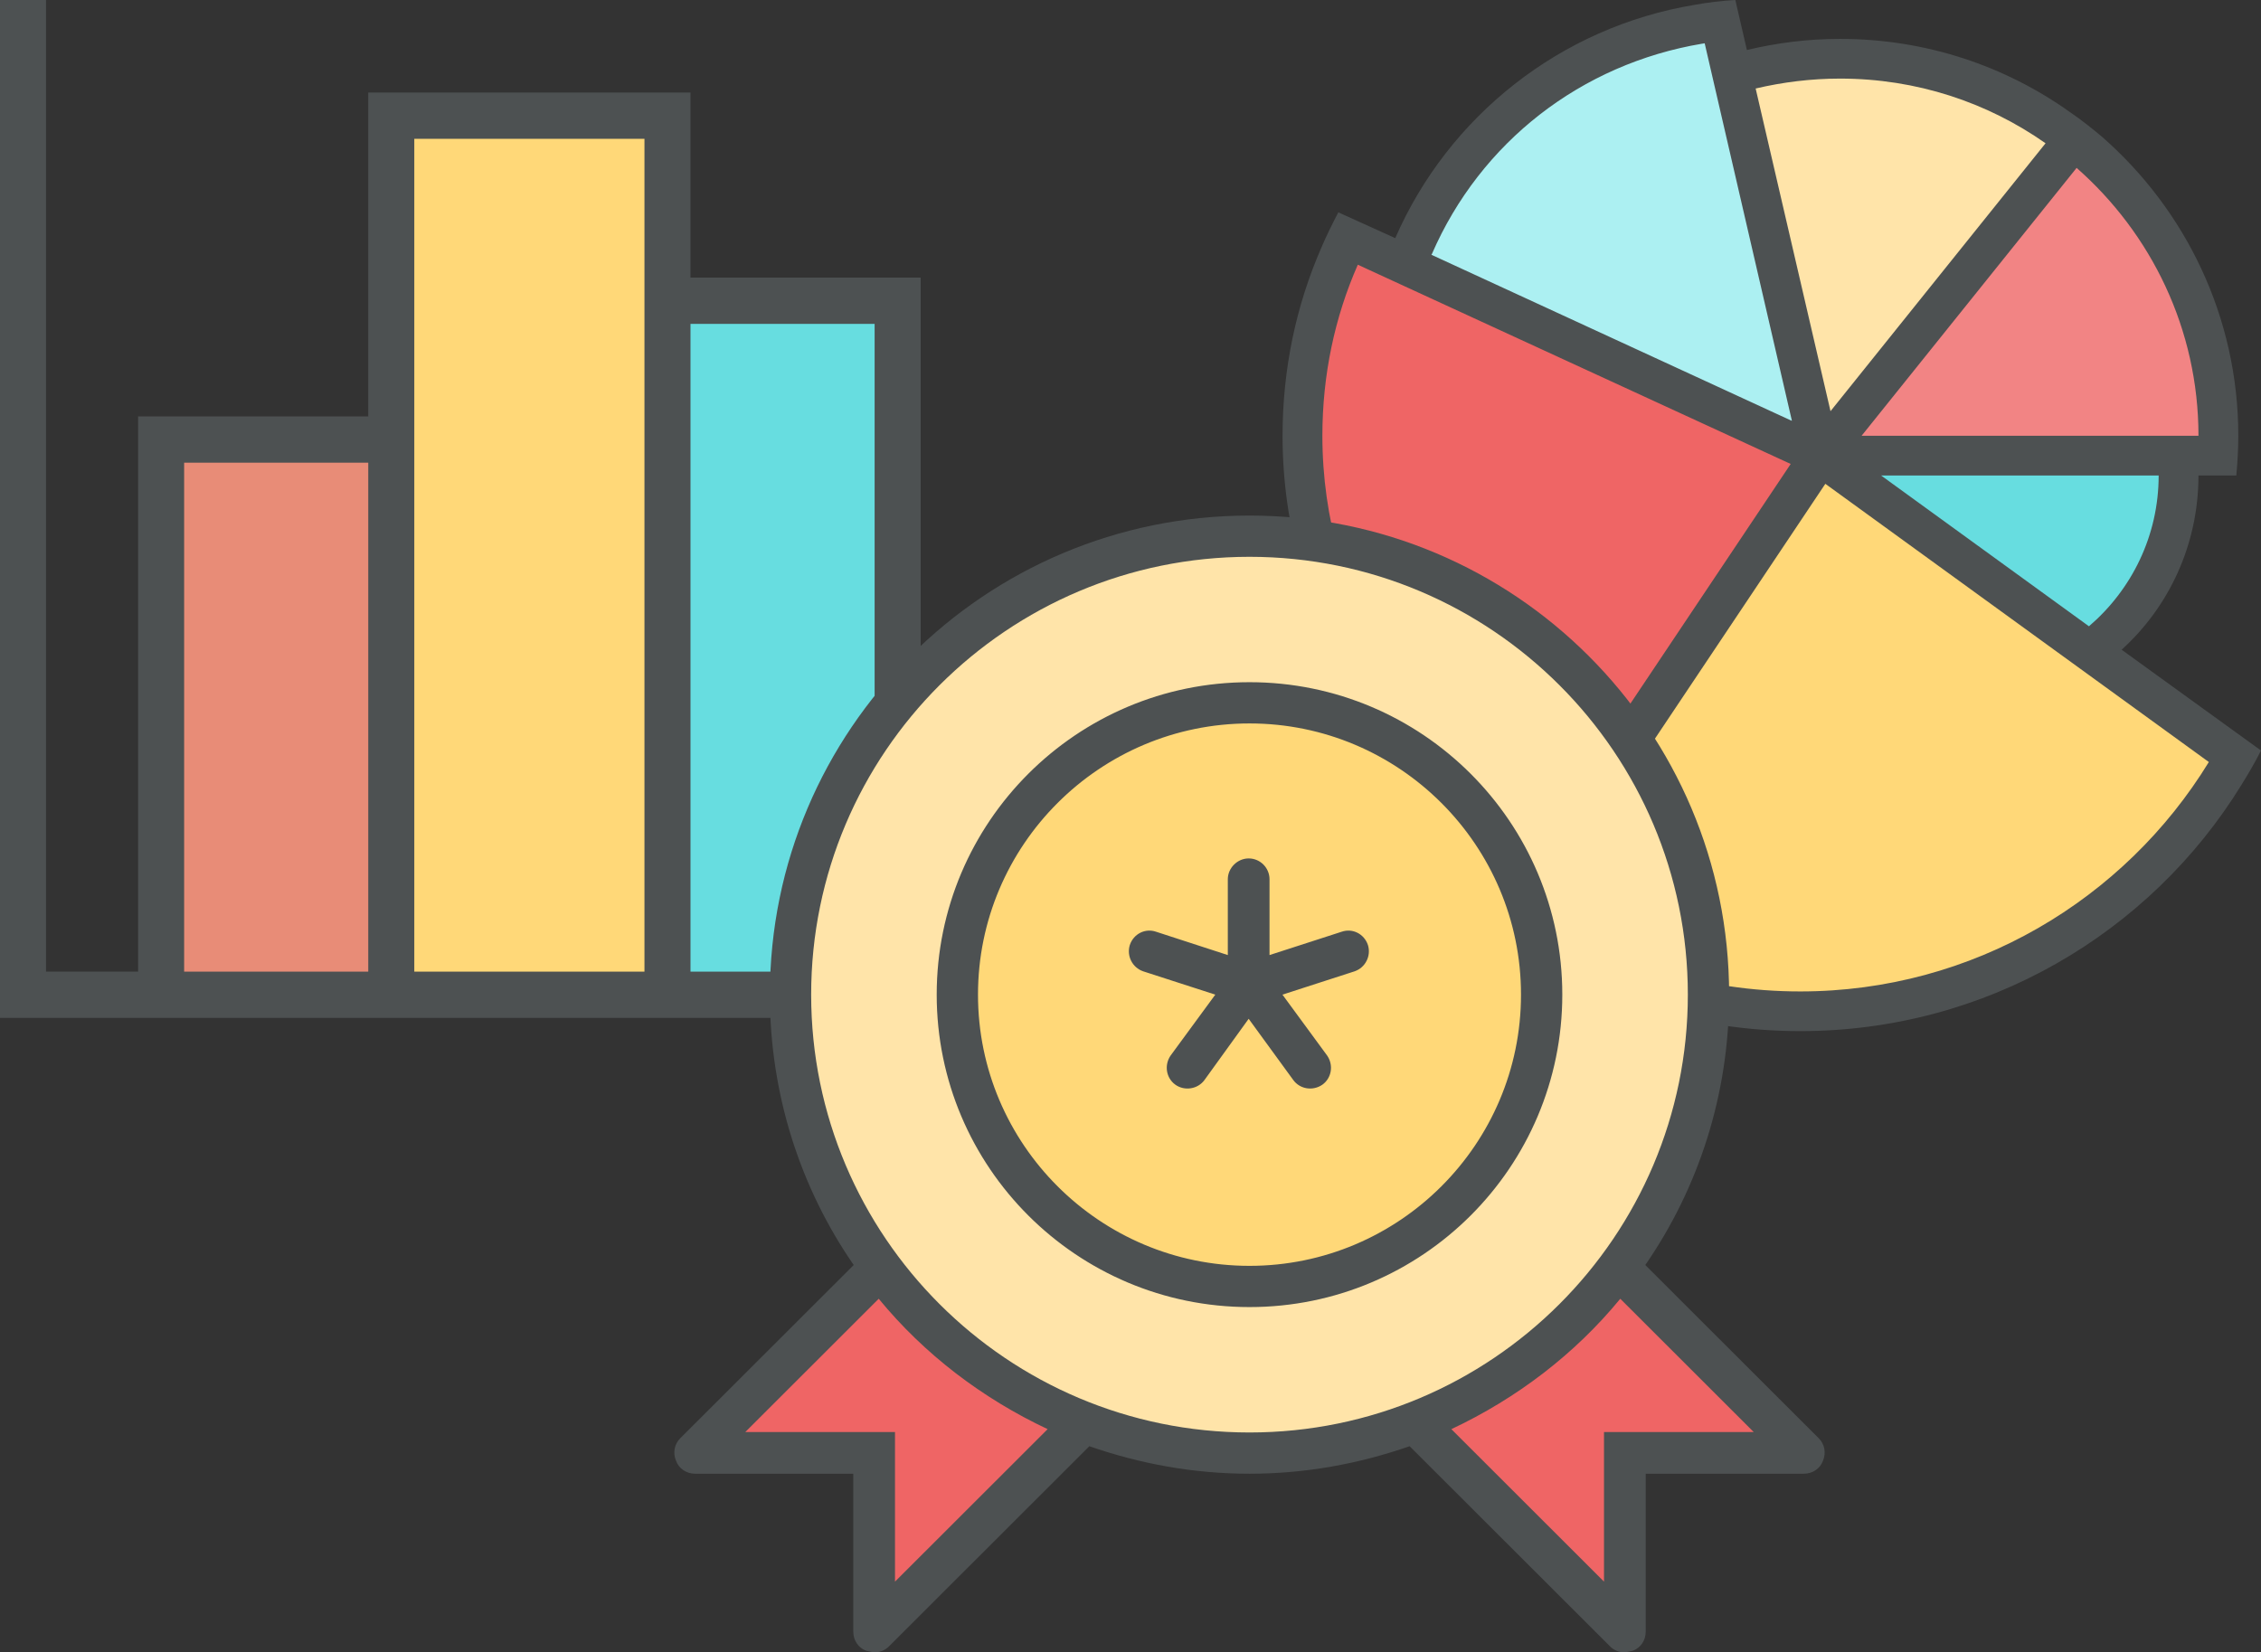 <?xml version="1.0" encoding="UTF-8"?>
<svg width="171px" height="125px" viewBox="0 0 171 125" version="1.1" xmlns="http://www.w3.org/2000/svg" xmlns:xlink="http://www.w3.org/1999/xlink">
    <rect x="0" y="0" width="171" height="125" fill="#333333" stroke="none"/>
    <!-- Generator: Sketch 49.3 (51167) - http://www.bohemiancoding.com/sketch -->
    <title>charts</title>
    <desc>Created with Sketch.</desc>
    <defs></defs>
    <g id="Page-1" stroke="none" stroke-width="1" fill="none" fill-rule="evenodd">
        <g id="charts">
            <g id="svgid2">
                <polygon id="MTBteHk3NDUxMDAwMDAwMDAwMHh6czE1Mw" fill="#EF6565" points="68 58 85 58 85 76 68 76"></polygon>
                <polygon id="Shape" fill="#67DDE0" points="50 23 67 23 67 76 50 76"></polygon>
                <polygon id="Shape" fill="#FFD878" points="30 9 51 9 51 76 30 76"></polygon>
                <polygon id="Shape" fill="#E88C77" points="12 33 29 33 29 75 12 75"></polygon>
                <path d="M87.037,73.5 L87.037,56 L69.63,56 L69.63,21 L52.222,21 L52.222,7 L27.852,7 L27.852,31.5 L10.444,31.5 L10.444,73.5 L3.481,73.5 L3.481,0 L0,0 L0,77 L94,77 L94,73.5 L87.037,73.5 Z M13.926,35 L27.852,35 L27.852,73.5 L13.926,73.5 L13.926,35 Z M48.741,73.5 L31.333,73.5 L31.333,10.5 L48.741,10.5 L48.741,73.5 Z M66.148,73.5 L52.222,73.5 L52.222,24.5 L66.148,24.5 L66.148,73.5 Z M83.556,73.5 L69.63,73.5 L69.63,59.5 L83.556,59.5 L83.556,73.5 Z" id="Shape" fill="#4D5152"></path>
            </g>
            <g id="svgid5" transform="translate(97, 0)" fill-rule="nonzero">
                <path d="M61.224,50 L41,35 L68,35 C68,41.002 65.372,46.368 61.224,50" id="Shape" fill="#67DDE0"></path>
                <path d="M41.567,4 C48.427,4 54.786,6.152 60,9.835 L40.711,34 L34,4.897 C36.425,4.323 38.96,4 41.57,4" id="Shape" fill="#FFE4A9"></path>
                <path d="M9.033,20.425 C13.213,10.64 21.88,3.805 32.294,2.036 C32.323,2.036 32.398,2.036 32.433,2 C32.463,2.036 32.463,2 32.498,2 L40,35 L39.964,35 L9,20.494 C9,20.464 9,20.464 9.03,20.425" id="Shape" fill="#ACF0F2"></path>
                <path d="M60.115,11 C66.766,16.801 71,25.261 71,34.708 L40.901,34.708 L60.115,11 Z M2,32.388 C2,46.042 9.739,57.929 21.121,64 L40.901,34.708 L4.944,18.318 C3.028,22.625 2,27.396 2,32.388 Z" id="MTBteHk1MTAxMDAwMDAwMDAwMHh6czg1Mw" fill="#EF6565"></path>
                <path d="M60.151,11 C66.78,16.872 71,25.436 71,35 L41,35 L60.151,11 Z" id="Shape" fill="#FFFFFF" opacity="0.2"></path>
                <path d="M38.488,77 C30.553,77 23.174,74.637 17,70.532 L40.55,35 L72,58.019 C65.112,69.381 52.666,77 38.491,77" id="Shape" fill="#FFD878"></path>
                <path d="M63.459,49.148 C67.043,45.905 69.271,41.192 69.271,35.968 L72.133,35.968 C72.223,34.977 72.283,33.986 72.283,32.965 C72.283,23.958 68.278,15.852 61.953,10.328 C61.2,9.697 60.417,9.067 59.573,8.497 C54.664,4.984 48.641,2.942 42.165,2.942 C39.726,2.942 37.376,3.242 35.118,3.783 L34.244,0 C33.19,0.06 32.196,0.18 31.202,0.36 C20.992,2.042 12.529,8.827 8.523,18.014 L4.217,16.062 C3.765,16.933 3.313,17.834 2.921,18.764 C1.024,23.118 0,27.921 0,32.965 C0,46.596 7.59,58.455 18.764,64.55 L15.21,69.834 C15.993,70.464 16.806,71.035 17.649,71.575 C23.823,75.628 31.202,78 39.153,78 C53.249,78 65.627,70.554 72.494,59.416 C73.036,58.545 73.548,57.674 74,56.774 L63.459,49.148 Z M60.989,47.376 L45.267,35.968 L66.26,35.968 C66.26,40.531 64.212,44.614 60.989,47.376 Z M60.055,12.7 C65.687,17.654 69.271,24.889 69.271,32.965 L43.792,32.965 L60.055,12.7 Z M42.165,5.945 C47.948,5.945 53.309,7.746 57.706,10.838 L41.442,31.104 L35.78,6.695 C37.828,6.215 39.967,5.945 42.165,5.945 Z M11.294,19.215 C14.969,10.748 22.589,4.834 31.744,3.303 C31.775,3.303 31.835,3.303 31.865,3.273 C31.895,3.303 31.895,3.273 31.925,3.273 L38.521,31.824 L38.491,31.824 L11.264,19.275 C11.264,19.245 11.264,19.245 11.294,19.215 Z M3.012,32.965 C3.012,28.372 3.945,23.988 5.692,20.025 L38.431,35.097 L20.42,62.028 C10.059,56.443 3.012,45.515 3.012,32.965 Z M39.153,74.998 C31.835,74.998 25.028,72.836 19.336,69.083 L41.051,36.598 L70.055,57.644 C63.7,68.032 52.225,74.998 39.153,74.998 Z" id="Shape" fill="#4D5152"></path>
            </g>
            <g id="svgid19" transform="translate(51, 39)" fill-rule="nonzero">
                <path d="M70.167,81.991 C69.759,81.991 69.358,81.837 69.056,81.541 L57.574,70.269 C57.213,69.915 57.05,69.407 57.135,68.914 C57.223,68.422 57.552,68.003 58.013,67.79 C62.766,65.585 66.97,62.401 70.173,58.561 C70.456,58.228 70.864,58.022 71.309,58 L71.391,58 C71.805,58 72.206,58.16 72.501,58.447 L82.541,68.302 C82.989,68.742 83.124,69.404 82.879,69.98 C82.635,70.556 82.064,70.935 81.43,70.935 L71.736,70.935 L71.736,80.451 C71.736,81.073 71.353,81.637 70.763,81.874 C70.575,81.951 70.368,81.991 70.167,81.991 Z M17.944,81.538 L29.426,70.266 C29.787,69.912 29.95,69.404 29.865,68.911 C29.771,68.419 29.448,68 28.987,67.787 C24.231,65.591 20.027,62.398 16.824,58.564 C16.541,58.231 16.133,58.025 15.688,58.003 L15.609,58.003 C15.195,58.003 14.794,58.169 14.499,58.456 L4.459,68.311 C4.011,68.751 3.876,69.413 4.121,69.989 C4.362,70.568 4.936,70.944 5.57,70.944 L15.264,70.944 L15.264,80.46 C15.264,81.082 15.647,81.646 16.237,81.883 C16.425,81.96 16.632,82 16.833,82 C17.241,82 17.642,81.846 17.944,81.547 L17.944,81.538 Z" id="MTBteHk4MzkxMDAwMDAwMDAwMHh6czE3Mg" fill="#EF6565"></path>
                <path d="M43.5,71 C24.478,71 9,55.522 9,36.5 C9,17.478 24.478,2 43.5,2 C62.522,2 78,17.478 78,36.5 C78,55.522 62.522,71 43.5,71 Z" id="Shape" fill="#FFE4A9"></path>
                <path d="M44,58 C31.869,58 22,48.131 22,36 C22,23.869 31.869,14 44,14 C56.131,14 66,23.869 66,36 C66,48.131 56.131,58 44,58 Z" id="Shape" fill="#FFD878"></path>
                <path d="M86.556,69.802 L73.434,56.693 C77.44,50.894 79.774,43.835 79.774,36.24 C79.774,16.229 63.53,0 43.5,0 C23.47,0 7.226,16.229 7.226,36.24 C7.226,43.835 9.56,50.894 13.566,56.693 L0.444,69.802 C0.002,70.243 -0.124,70.905 0.129,71.504 C0.349,72.103 0.917,72.481 1.58,72.481 L13.534,72.481 L13.534,84.424 C13.534,85.086 13.913,85.653 14.512,85.874 L15.111,86 C15.522,86 15.932,85.842 16.215,85.559 L31.388,70.401 C35.204,71.724 39.242,72.481 43.5,72.481 C47.758,72.481 51.796,71.724 55.612,70.401 L70.785,85.559 C71.068,85.842 71.478,86 71.889,86 L72.488,85.874 C73.087,85.653 73.466,85.086 73.466,84.424 L73.466,72.481 L85.42,72.481 C86.083,72.481 86.651,72.103 86.871,71.504 C87.124,70.905 86.998,70.243 86.556,69.802 Z M16.689,80.643 L16.689,69.329 L5.365,69.329 L15.458,59.245 C18.897,63.436 23.281,66.777 28.233,69.109 L16.689,80.643 Z M43.5,69.361 C25.205,69.361 10.348,54.518 10.348,36.24 C10.348,17.963 25.205,3.12 43.5,3.12 C61.795,3.12 76.652,17.963 76.652,36.24 C76.652,54.518 61.795,69.361 43.5,69.361 Z M70.311,69.329 L70.311,80.643 L58.767,69.109 C63.719,66.777 68.103,63.436 71.542,59.245 L81.635,69.329 L70.311,69.329 Z M43.5,12.605 C30.441,12.605 19.843,23.194 19.843,36.24 C19.843,49.287 30.441,59.875 43.5,59.875 C56.559,59.875 67.157,49.287 67.157,36.24 C67.157,23.194 56.559,12.605 43.5,12.605 Z M43.5,56.756 C32.176,56.756 22.966,47.554 22.966,36.24 C22.966,24.927 32.176,15.725 43.5,15.725 C54.824,15.725 64.034,24.927 64.034,36.24 C64.034,47.554 54.824,56.756 43.5,56.756 Z M51.449,34.476 L45.992,36.24 L49.367,40.841 C49.872,41.566 49.714,42.543 49.02,43.047 C48.295,43.551 47.317,43.394 46.812,42.701 L43.437,38.068 L40.093,42.701 C39.589,43.394 38.579,43.551 37.885,43.047 C37.191,42.543 37.034,41.566 37.538,40.841 L40.913,36.24 L35.457,34.476 C34.636,34.192 34.195,33.31 34.447,32.49 C34.731,31.639 35.614,31.198 36.434,31.482 L41.86,33.247 L41.86,27.511 C41.86,26.66 42.585,25.936 43.437,25.936 C44.32,25.936 45.014,26.66 45.014,27.511 L45.014,33.247 L50.471,31.482 C51.291,31.198 52.174,31.639 52.458,32.49 C52.711,33.31 52.269,34.192 51.449,34.476 Z" id="Shape" fill="#4D5152"></path>
            </g>
        </g>
    </g>
</svg>